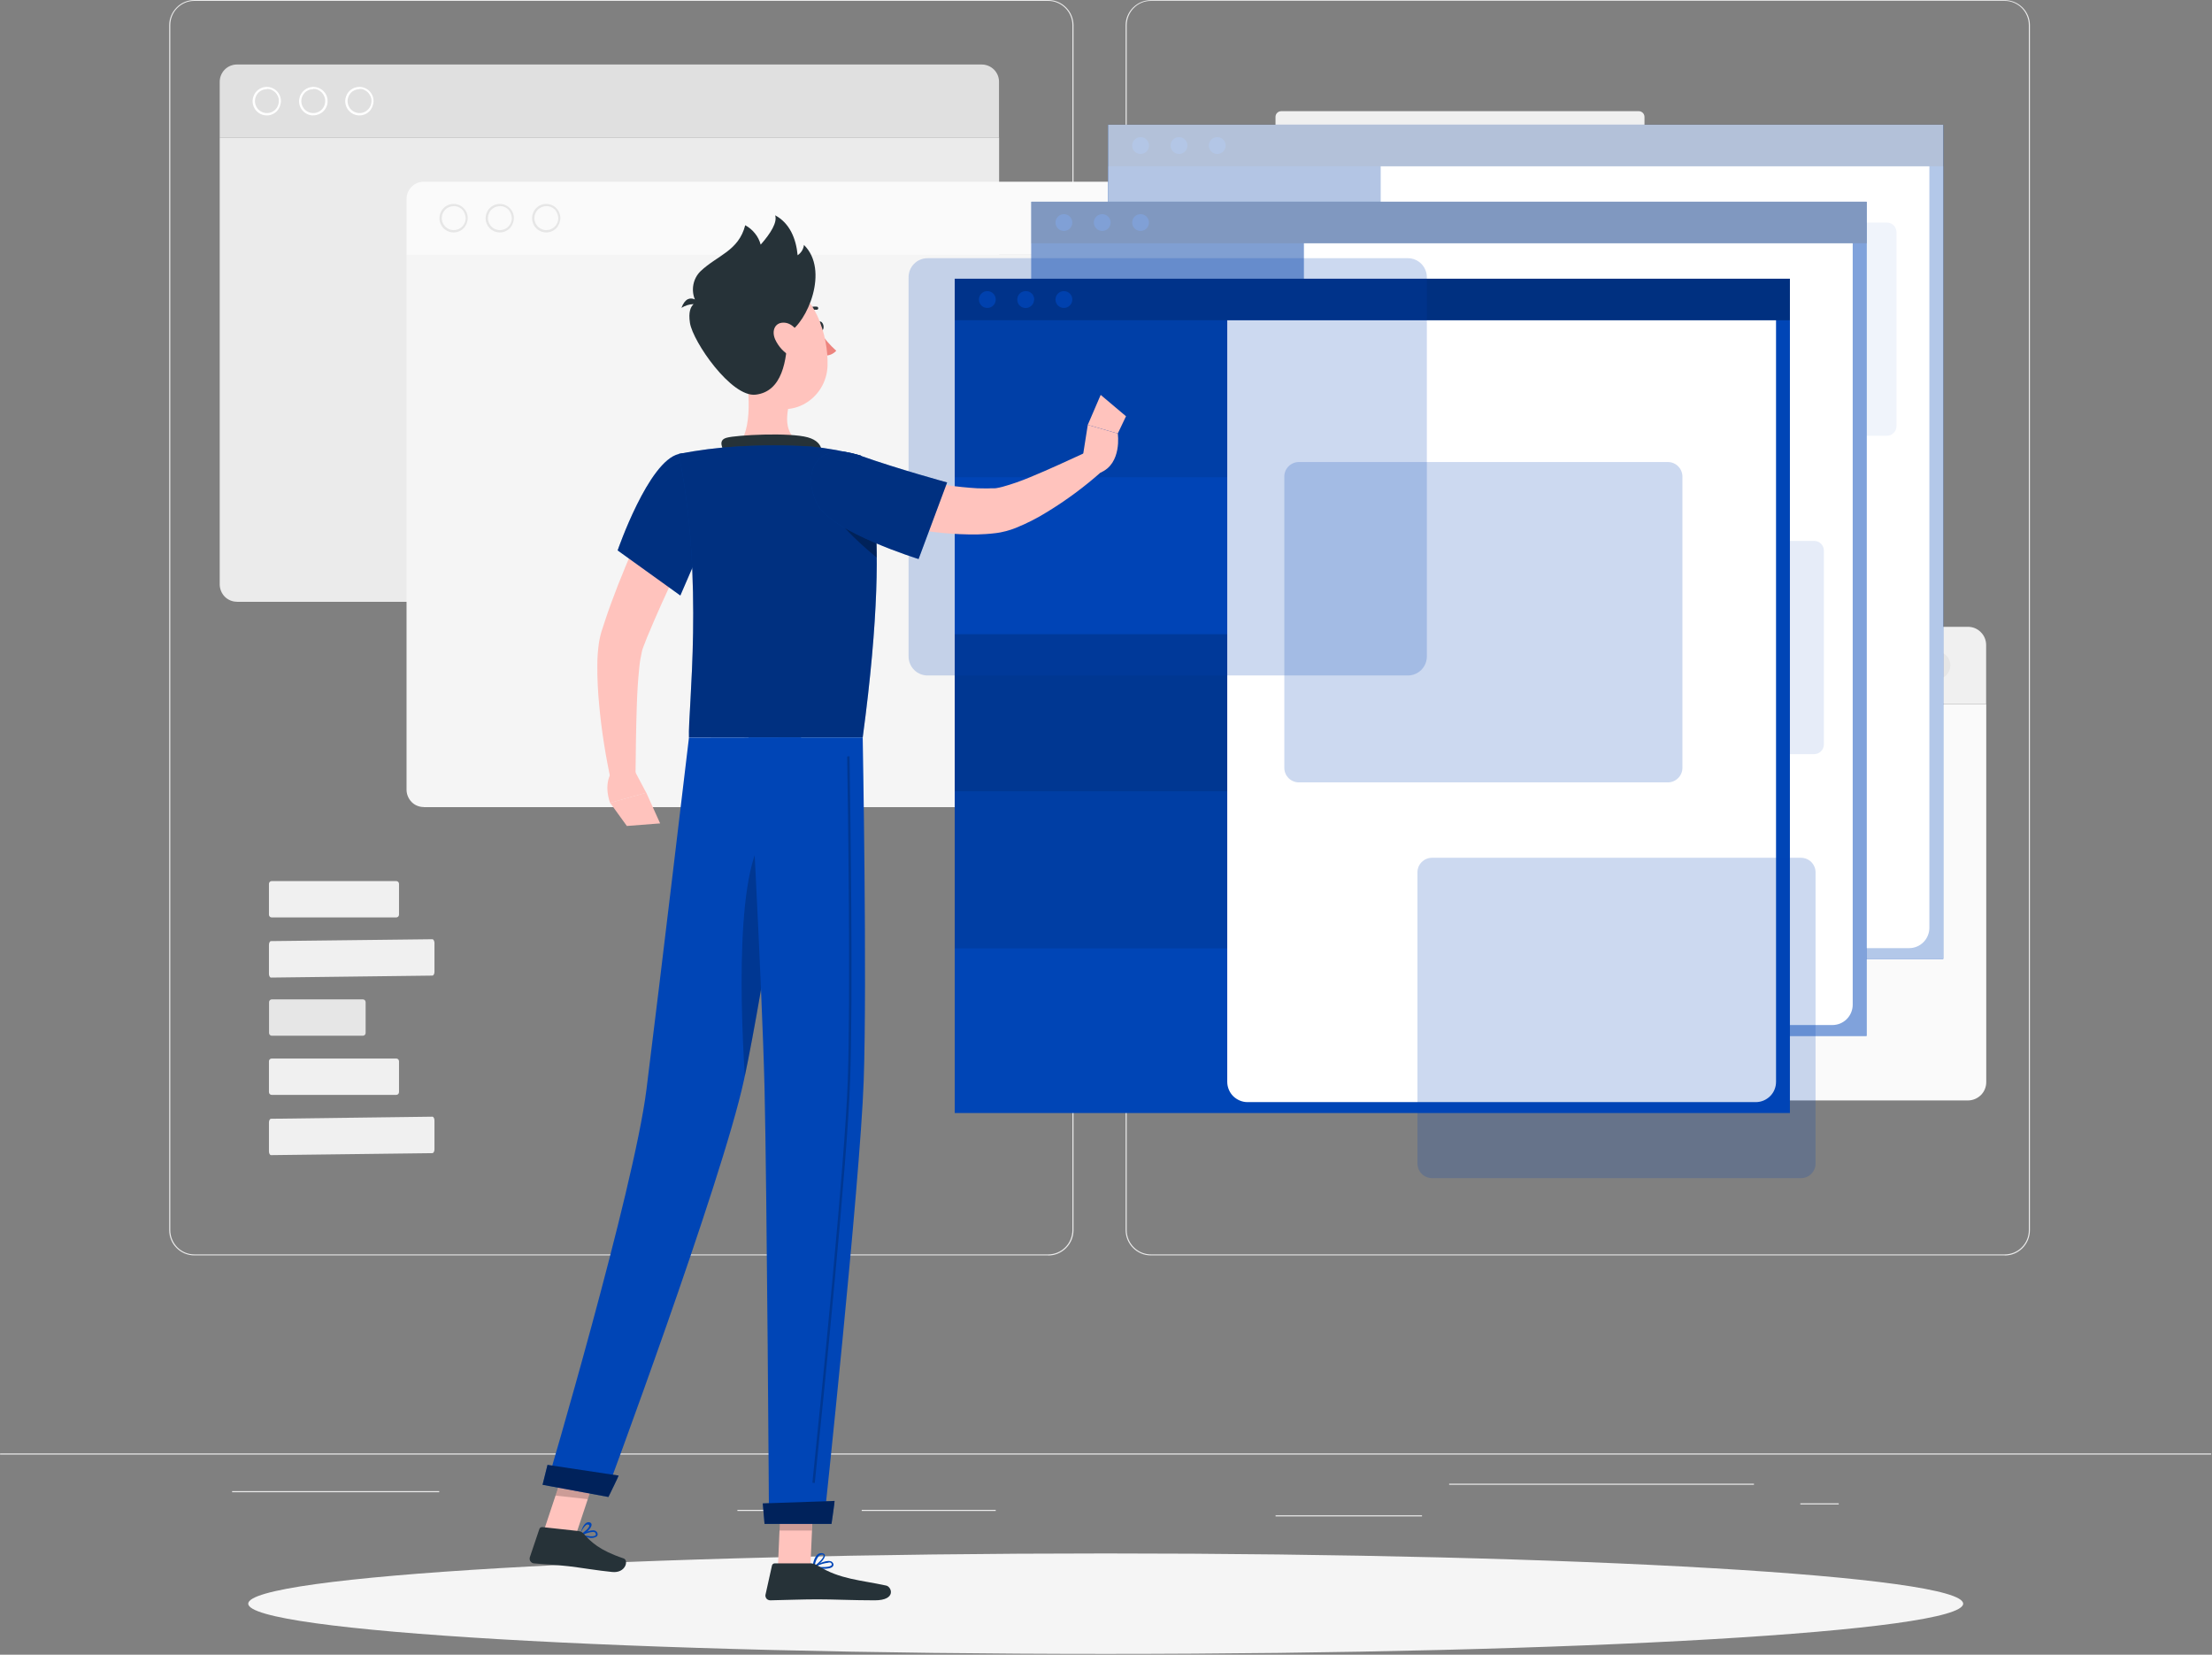 <?xml version="1.0" encoding="UTF-8"?>
<svg xmlns="http://www.w3.org/2000/svg" version="1.1" viewBox="0 0 2233 1670">
  <rect x="0" y="0" width="2233" height="1670" fill="#808080" stroke="none"/>
  <defs>
    <style>
      .cls-1 {
        fill: #e0e0e0;
      }

      .cls-2 {
        opacity: .3;
      }

      .cls-2, .cls-3, .cls-4, .cls-5, .cls-6, .cls-7, .cls-8, .cls-9 {
        isolation: isolate;
      }

      .cls-3 {
        opacity: .1;
      }

      .cls-4, .cls-9 {
        opacity: .5;
      }

      .cls-5, .cls-7 {
        opacity: .2;
      }

      .cls-10 {
        fill: #e6e6e6;
      }

      .cls-11 {
        fill: #ed847e;
      }

      .cls-12 {
        fill: #ebebeb;
      }

      .cls-6 {
        opacity: .8;
      }

      .cls-6, .cls-7, .cls-13 {
        fill: #0045b6;
      }

      .cls-14 {
        fill: #263238;
      }

      .cls-15, .cls-8, .cls-9 {
        fill: #fff;
      }

      .cls-16 {
        fill: #f0f0f0;
      }

      .cls-17 {
        fill: #fafafa;
      }

      .cls-18 {
        fill: #ffc3bd;
      }

      .cls-19 {
        fill: #f5f5f5;
      }

      .cls-8 {
        opacity: .7;
      }

      /* Sway Animation for Character */
      @keyframes sway {
        0%, 100% {
          transform: rotate(0deg);
        }
        50% {
          transform: rotate(.25deg);
        }
      }

      #character {
        animation: sway 3s ease-in-out infinite;
      }

      /* Fade Animation for Windows */
      @keyframes fadeInOut {
        0%, 100% {
          opacity: 0;
        }
        50% {
          opacity: 1;
        }
      }

      #windows {
        animation: fadeInOut 6s ease-in-out infinite;
      }

      #windows {
        animation: fadeInOut 6s ease-in-out infinite;
      }

    </style>
  </defs>
  <!-- Generator: Adobe Illustrator 28.7.0, SVG Export Plug-In . SVG Version: 1.2.0 Build 136)  -->
  <g>
    <g id="Layer_1">
      <g id="shadow">
        <path id="path" class="cls-19" d="M1116.2,1669.2c478,0,865.6-22.7,865.6-50.7s-387.5-50.7-865.6-50.7-865.6,22.7-865.6,50.7,387.5,50.7,865.6,50.7Z"/>
      </g>
      <g id="windows-grey">
        <g id="background-complete">
          <path id="Vector" class="cls-12" d="M2232.2,1466.9H.1v1.1h2232.1v-1.1h0Z"/>
          <path id="Vector_2" class="cls-12" d="M1435.5,1529.3h-147.8v1.1h147.8v-1.1Z"/>
          <path id="Vector_3" class="cls-12" d="M1856.2,1517.2h-38.8v1.1h38.8v-1.1Z"/>
          <path id="Vector_4" class="cls-12" d="M1770.6,1497.4h-307.7v1.1h307.7v-1.1h0Z"/>
          <path id="Vector_5" class="cls-12" d="M1005.2,1523.8h-135.3v1.1h135.3v-1.1Z"/>
          <path id="Vector_6" class="cls-12" d="M830.2,1523.8h-85.8v1.1h85.8v-1.1Z"/>
          <path id="Vector_7" class="cls-12" d="M443.4,1504.9h-209.1v1.1h209.1v-1.1Z"/>
          <path id="Vector_8" class="cls-12" d="M1058.2,1267H196.2c-6.8,0-13.2-2.7-18-7.5s-7.4-11.3-7.4-18.1V25.4c0-6.7,2.8-13.2,7.5-17.9,4.7-4.8,11.1-7.5,17.9-7.5h862c6.8,0,13.2,2.7,18,7.5,4.8,4.8,7.5,11.3,7.5,18.1v1215.9c0,6.8-2.7,13.3-7.5,18.1-4.8,4.8-11.3,7.5-18,7.5h0ZM196.2.9c-6.5,0-12.6,2.6-17.2,7.2-4.6,4.6-7.1,10.8-7.1,17.3v1216.1c0,6.5,2.6,12.7,7.1,17.3,4.6,4.6,10.7,7.2,17.2,7.2h862c6.5,0,12.7-2.6,17.2-7.2,4.6-4.6,7.1-10.8,7.2-17.3V25.4c0-6.5-2.6-12.7-7.2-17.3-4.6-4.6-10.8-7.2-17.2-7.2,0,0-862,0-862,0Z"/>
          <path id="Vector_9" class="cls-12" d="M2023.8,1267h-862c-6.8,0-13.2-2.7-18-7.5s-7.5-11.3-7.5-18.1V25.4c0-6.7,2.8-13.2,7.6-17.9,4.8-4.7,11.2-7.4,17.9-7.4h862c6.7,0,13.1,2.7,17.9,7.4,4.8,4.7,7.5,11.2,7.5,17.9v1216.1c0,6.8-2.7,13.3-7.4,18.1-4.8,4.8-11.2,7.5-18,7.5h0ZM1161.8.9c-6.5,0-12.7,2.6-17.2,7.2-4.6,4.6-7.1,10.8-7.2,17.3v1216.1c0,6.5,2.6,12.7,7.2,17.3,4.6,4.6,10.8,7.2,17.2,7.2h862c6.5,0,12.7-2.6,17.2-7.2,4.6-4.6,7.1-10.8,7.1-17.3V25.4c0-6.5-2.6-12.7-7.1-17.3-4.6-4.6-10.8-7.2-17.2-7.2h-862Z"/>
          <path id="Vector_10" class="cls-10" d="M1958.5,511.3c0-4.9-1.9-9.6-5.4-13-3.4-3.5-8.1-5.4-13-5.4h-572.9c-4.9,0-9.6,2-13,5.4-3.5,3.5-5.4,8.1-5.4,13v59.4h609.7v-59.4h0Z"/>
          <path id="Vector_11" class="cls-15" d="M1823.7,531.7c0,2.8-.8,5.5-2.3,7.8s-3.7,4.1-6.2,5.2c-2.5,1.1-5.3,1.3-8.1.8-2.7-.5-5.2-1.9-7.1-3.8-2-2-3.3-4.5-3.8-7.2s-.2-5.5.8-8.1c1.1-2.6,2.8-4.7,5.2-6.3,2.3-1.5,5-2.3,7.8-2.3s7.2,1.5,9.8,4.1c2.6,2.6,4.1,6.1,4.1,9.8h-.2Z"/>
          <path id="Vector_12" class="cls-15" d="M1872.9,531.7c0,2.8-.8,5.5-2.3,7.8s-3.7,4.1-6.2,5.2c-2.5,1.1-5.3,1.3-8.1.8-2.7-.5-5.2-1.9-7.1-3.8-1.9-2-3.3-4.4-3.8-7.2-.5-2.7-.3-5.5.8-8.1,1-2.6,2.8-4.7,5.1-6.3,2.3-1.5,5-2.4,7.7-2.4s7.2,1.5,9.8,4.1,4.1,6.2,4.1,9.9Z"/>
          <path id="Vector_13" class="cls-15" d="M1908.3,545.7c7.7,0,13.9-6.3,13.9-14s-6.2-14-13.9-14-13.9,6.3-13.9,14,6.2,14,13.9,14Z"/>
          <path id="Vector_14" class="cls-16" d="M1367.2,970.8h572.9c4.9,0,9.6-2,13-5.4s5.4-8.1,5.4-13v-381.7h-609.7v381.7c0,4.9,1.9,9.6,5.4,13,3.4,3.5,8.1,5.4,13,5.4h0Z"/>
          <path id="Vector_15" class="cls-16" d="M2005,651c0-4.9-1.9-9.6-5.4-13-3.4-3.5-8.1-5.4-13-5.4h-572.9c-4.9,0-9.5,2-13,5.4-3.4,3.5-5.4,8.1-5.4,13v59.4h609.7v-59.4Z"/>
          <path id="Vector_16" class="cls-10" d="M1870.2,671.5c0,2.8-.8,5.5-2.3,7.8s-3.7,4.1-6.2,5.1c-2.6,1.1-5.3,1.3-8.1.8-2.7-.5-5.2-1.9-7.1-3.8-1.9-2-3.3-4.4-3.8-7.2-.5-2.7-.3-5.5.8-8.1,1-2.6,2.8-4.7,5.1-6.3,2.3-1.5,5-2.4,7.7-2.4s7.2,1.5,9.8,4.1c2.6,2.6,4.1,6.2,4.1,9.9h0Z"/>
          <path id="Vector_17" class="cls-10" d="M1919.5,671.5c0,2.8-.8,5.5-2.4,7.8-1.5,2.3-3.7,4.1-6.2,5.1-2.5,1.1-5.3,1.3-8.1.8-2.7-.5-5.2-1.9-7.1-3.8-1.9-2-3.3-4.5-3.8-7.2s-.2-5.5.8-8.1c1.1-2.6,2.9-4.7,5.1-6.3,2.3-1.5,5-2.3,7.8-2.3s7.2,1.5,9.8,4.1c2.6,2.6,4.1,6.2,4.1,9.9h0Z"/>
          <path id="Vector_18" class="cls-10" d="M1968.8,671.5c0,2.8-.8,5.5-2.3,7.8s-3.7,4.1-6.3,5.1c-2.5,1.1-5.3,1.3-8,.8s-5.2-1.9-7.1-3.8c-2-2-3.3-4.5-3.8-7.2s-.2-5.5.8-8.1c1.1-2.6,2.8-4.7,5.1-6.3,2.3-1.5,5-2.3,7.8-2.3s7.2,1.5,9.8,4.1c2.6,2.6,4.1,6.2,4.1,9.9h0Z"/>
          <path id="Vector_19" class="cls-17" d="M1413.7,1110.6h573c4.9,0,9.5-2,13-5.4,3.5-3.5,5.4-8.2,5.4-13v-381.7h-609.8v381.7c0,4.9,2,9.6,5.4,13,3.4,3.5,8.1,5.4,13,5.4h0Z"/>
          <path id="Vector_20" class="cls-1" d="M221.8,82.5c0-4.6,1.9-9.1,5.1-12.3,3.3-3.3,7.7-5.1,12.3-5.1h751.9c4.6,0,9,1.9,12.3,5.1,3.3,3.3,5.1,7.7,5.1,12.3v56.4H221.8s0-56.4,0-56.4Z"/>
          <path id="Vector_21" class="cls-15" d="M362.9,116.5c-2.8,0-5.6-.8-8-2.4s-4.2-3.8-5.3-6.5c-1.1-2.6-1.4-5.5-.8-8.3s1.9-5.4,3.9-7.4,4.6-3.4,7.3-3.9c2.8-.6,5.7-.3,8.3.8,2.6,1.1,4.9,2.9,6.4,5.3,1.6,2.4,2.4,5.1,2.4,8s-1.5,7.5-4.2,10.2-6.3,4.2-10.1,4.2h.1ZM362.9,90c-2.4,0-4.7.7-6.7,2s-3.5,3.2-4.4,5.4c-.9,2.2-1.2,4.6-.7,7,.5,2.3,1.6,4.5,3.3,6.2,1.7,1.7,3.8,2.8,6.2,3.3,2.3.5,4.8.2,7-.7,2.2-.9,4.1-2.5,5.4-4.5s2-4.3,2-6.7-.3-3.2-.9-4.7-1.5-2.8-2.6-4c-1.1-1.1-2.5-2-3.9-2.7s-3.1-.9-4.7-.9v.2h0Z"/>
          <path id="Vector_22" class="cls-15" d="M316.2,116.5c-2.8,0-5.6-.8-7.9-2.4-2.4-1.6-4.2-3.8-5.3-6.4-1.1-2.6-1.4-5.5-.8-8.3.5-2.8,1.9-5.3,3.9-7.4,2-2,4.5-3.4,7.3-4s5.6-.3,8.3.7c2.6,1.1,4.9,2.9,6.5,5.2,1.6,2.3,2.5,5.1,2.5,7.9s-.3,3.8-1,5.6c-.7,1.8-1.8,3.4-3.1,4.7-1.3,1.4-2.9,2.4-4.7,3.2-1.8.7-3.6,1.1-5.5,1.1h-.2ZM316.2,90c-2.4,0-4.7.7-6.7,2s-3.5,3.2-4.4,5.4c-.9,2.2-1.2,4.6-.7,7,.5,2.3,1.6,4.5,3.3,6.2,1.7,1.7,3.8,2.8,6.2,3.3,2.3.5,4.8.2,7-.7,2.2-.9,4.1-2.5,5.4-4.5s2-4.3,2-6.7-.3-3.2-.9-4.7-1.5-2.8-2.6-4c-1.1-1.1-2.5-2-3.9-2.7s-3.1-.9-4.7-.9v.2h0Z"/>
          <path id="Vector_23" class="cls-15" d="M269.4,116.5c-2.8,0-5.6-.8-8-2.4s-4.2-3.8-5.3-6.5c-1.1-2.6-1.4-5.5-.8-8.3.6-2.8,1.9-5.4,3.9-7.4s4.6-3.4,7.3-3.9c2.8-.6,5.7-.3,8.3.8,2.6,1.1,4.9,2.9,6.4,5.3,1.6,2.4,2.4,5.1,2.4,8s-1.5,7.5-4.2,10.2-6.3,4.2-10.1,4.2h.1ZM269.4,90c-2.4,0-4.7.7-6.7,2s-3.5,3.2-4.4,5.4c-.9,2.2-1.2,4.6-.7,7,.5,2.3,1.6,4.5,3.3,6.2,1.7,1.7,3.8,2.8,6.2,3.3,2.3.5,4.8.2,7-.7,2.2-.9,4.1-2.5,5.4-4.5s2-4.3,2-6.7-.3-3.2-.9-4.7-1.5-2.8-2.6-4c-1.1-1.1-2.5-2-3.9-2.7-1.5-.6-3.1-.9-4.7-.9v.2h0Z"/>
          <path id="Vector_24" class="cls-12" d="M239.3,607.4h751.9c4.6,0,9.1-1.9,12.3-5.1,3.3-3.3,5.1-7.7,5.1-12.4V138.9H221.8v450.9c0,4.6,1.9,9.1,5.1,12.4,3.3,3.3,7.7,5.1,12.3,5.1h0Z"/>
          <path id="Vector_25" class="cls-17" d="M410.4,200.8c0-4.6,1.9-9.1,5.1-12.3,3.3-3.3,7.7-5.1,12.3-5.1h751.8c4.6,0,9,1.9,12.3,5.1s5.1,7.7,5.1,12.3v56.4H410.4v-56.4h0Z"/>
          <path id="Vector_26" class="cls-10" d="M551.5,234.6c-2.8,0-5.6-.8-8-2.4-2.4-1.6-4.2-3.8-5.3-6.5-1.1-2.6-1.4-5.5-.8-8.3.6-2.8,1.9-5.4,3.9-7.4s4.6-3.4,7.3-3.9c2.8-.6,5.7-.3,8.3.8s4.9,2.9,6.4,5.3c1.6,2.4,2.4,5.1,2.4,8s-1.5,7.5-4.2,10.2-6.3,4.2-10.1,4.2h0ZM551.5,208.1c-2.4,0-4.7.7-6.7,2s-3.5,3.2-4.4,5.4-1.2,4.6-.7,7c.5,2.3,1.6,4.5,3.3,6.2s3.8,2.8,6.2,3.3c2.3.5,4.8.2,7-.7s4.1-2.5,5.4-4.5c1.3-2,2-4.3,2-6.7s-1.3-6.3-3.5-8.6c-2.3-2.3-5.3-3.5-8.5-3.5h0Z"/>
          <path id="Vector_27" class="cls-10" d="M504.6,234.6c-2.8,0-5.6-.8-8-2.4-2.4-1.6-4.2-3.8-5.3-6.5-1.1-2.6-1.4-5.5-.8-8.3s1.9-5.4,3.9-7.4,4.6-3.4,7.3-3.9c2.8-.6,5.7-.3,8.3.8s4.9,2.9,6.4,5.3c1.6,2.4,2.4,5.1,2.4,8s-1.5,7.5-4.2,10.2-6.3,4.2-10.1,4.2h0ZM504.6,208.1c-2.4,0-4.7.7-6.7,2s-3.5,3.2-4.4,5.4-1.2,4.6-.7,7c.5,2.3,1.6,4.5,3.3,6.2,1.7,1.7,3.8,2.8,6.2,3.3,2.3.5,4.8.2,7-.7s4.1-2.5,5.4-4.5c1.3-2,2-4.3,2-6.7s-1.3-6.3-3.5-8.6c-2.3-2.3-5.3-3.5-8.5-3.5h-.1Z"/>
          <path id="Vector_28" class="cls-10" d="M458,234.6c-2.8,0-5.6-.8-8-2.4-2.4-1.6-4.2-3.8-5.3-6.5-1.1-2.6-1.4-5.5-.8-8.3s1.9-5.4,3.9-7.4,4.6-3.4,7.3-3.9c2.8-.6,5.7-.3,8.3.8,2.6,1.1,4.9,2.9,6.4,5.3,1.6,2.4,2.4,5.1,2.4,8s-1.5,7.5-4.2,10.2-6.3,4.2-10.1,4.2h.1ZM458,208.1c-2.4,0-4.7.7-6.7,2s-3.5,3.2-4.4,5.4-1.2,4.6-.7,7c.5,2.3,1.6,4.5,3.3,6.2,1.7,1.7,3.8,2.8,6.2,3.3,2.3.5,4.8.2,7-.7s4.1-2.5,5.4-4.5,2-4.3,2-6.7-1.3-6.3-3.5-8.6c-2.3-2.3-5.3-3.5-8.5-3.5h0Z"/>
          <path id="Vector_29" class="cls-19" d="M427.9,814.6h751.8c4.6,0,9.1-1.9,12.3-5.1s5.1-7.7,5.1-12.4V257.1H410.4v539.9c0,4.6,1.9,9.1,5.1,12.4s7.7,5.1,12.3,5.1h.1Z"/>
          <path id="Vector_30" class="cls-10" d="M1558.6,297h-265.2c-3.2,0-5.8,2.6-5.8,5.8v43.7c0,3.2,2.6,5.8,5.8,5.8h265.2c3.2,0,5.8-2.6,5.8-5.8v-43.7c0-3.2-2.6-5.8-5.8-5.8h0Z"/>
          <path id="Vector_31" class="cls-16" d="M1755.6,203.2l-462.2,2.9c-1.5,0-3,.6-4.1,1.7-1.1,1.1-1.7,2.6-1.7,4.1v43.7c0,1.5.7,3,1.7,4.1,1.1,1.1,2.6,1.7,4.1,1.7l462.2-2.9c1.5,0,3-.6,4.1-1.7s1.7-2.6,1.7-4.1v-43.7c0-.8-.2-1.5-.4-2.2-.3-.7-.7-1.3-1.3-1.9-.5-.5-1.2-1-1.9-1.2-.7-.3-1.5-.4-2.2-.4h0Z"/>
          <path id="Vector_32" class="cls-16" d="M1654.3,112.2h-360.9c-3.2,0-5.8,2.6-5.8,5.8v43.7c0,3.2,2.6,5.8,5.8,5.8h360.9c3.2,0,5.8-2.6,5.8-5.8v-43.7c0-3.2-2.6-5.8-5.8-5.8Z"/>
          <path id="Vector_33" class="cls-10" d="M366.3,1008.6h-91.9c-1.6,0-2.8,1.3-2.8,2.8v31.1c0,1.6,1.3,2.8,2.8,2.8h91.9c1.6,0,2.8-1.3,2.8-2.8v-31.1c0-1.6-1.3-2.8-2.8-2.8h0Z"/>
          <path id="Vector_34" class="cls-16" d="M436.5,947.9l-162.9,1.9c-1.2,0-2.1,1.7-2.1,3.9v29c0,2.1.9,3.9,2.1,3.9l162.9-2c1.1,0,2.1-1.7,2.1-3.9v-29c0-1.9-1-3.8-2.1-3.8h0Z"/>
          <path id="Vector_35" class="cls-16" d="M400,889.2h-125.7c-1.6,0-2.8,1.3-2.8,2.8v31.1c0,1.6,1.3,2.8,2.8,2.8h125.7c1.6,0,2.8-1.3,2.8-2.8v-31.1c0-1.6-1.3-2.8-2.8-2.8Z"/>
          <path id="Vector_36" class="cls-16" d="M436.5,1127l-162.9,2.1c-1.2,0-2.1,1.8-2.1,3.8v29c0,2.1.9,3.9,2.1,3.9l162.9-2c1.1,0,2.1-1.8,2.1-3.9v-29c0-2.2-1-3.9-2.1-3.9Z"/>
          <path id="Vector_37" class="cls-16" d="M400,1068.3h-125.7c-1.6,0-2.8,1.3-2.8,2.8v31.1c0,1.6,1.3,2.8,2.8,2.8h125.7c1.6,0,2.8-1.3,2.8-2.8v-31.1c0-1.6-1.3-2.8-2.8-2.8Z"/>
        </g>
      </g>
      <g id="windows">
        <path id="Vector_38" class="cls-13" d="M1961.7,125.9h-843.1v841.9h843.1V125.9Z"/>
        <path id="Vector_39" class="cls-3" d="M1393.8,167.8h-275.2v158.5h275.2v-158.5h0Z"/>
        <path id="Vector_40" class="cls-5" d="M1393.8,484.8h-275.2v158.5h275.2v-158.5Z"/>
        <path id="Vector_41" class="cls-3" d="M1393.8,643.2h-275.2v158.5h275.2v-158.5Z"/>
        <path id="Vector_42" class="cls-15" d="M1393.8,167.8h553.9v768.6c0,5.4-2.2,10.7-6,14.5s-9,6-14.5,6h-513c-5.4,0-10.6-2.2-14.4-6s-6-9.1-6-14.5V167.8Z"/>
        <path id="Vector_43" class="cls-2" d="M1961.7,125.9h-843.1v41.9h843.1v-41.9Z"/>
        <path id="Vector_44" class="cls-6" d="M1151.4,155.4c4.7,0,8.5-3.8,8.5-8.5s-3.8-8.5-8.5-8.5-8.5,3.8-8.5,8.5,3.8,8.5,8.5,8.5Z"/>
        <path id="Vector_45" class="cls-6" d="M1190.2,155.4c4.7,0,8.5-3.8,8.5-8.5s-3.8-8.5-8.5-8.5-8.5,3.8-8.5,8.5,3.8,8.5,8.5,8.5Z"/>
        <path id="Vector_46" class="cls-6" d="M1228.8,155.4c4.7,0,8.5-3.8,8.5-8.5s-3.8-8.5-8.5-8.5-8.5,3.8-8.5,8.5,3.8,8.5,8.5,8.5Z"/>
        <path id="Vector_47" class="cls-7" d="M1772.1,246.8h-322.8c-7,0-12.7,5.7-12.7,12.8v254.7c0,7.1,5.7,12.8,12.7,12.8h322.8c7,0,12.7-5.7,12.7-12.8v-254.7c0-7.1-5.7-12.8-12.7-12.8h0Z"/>
        <path id="Vector_48" class="cls-7" d="M1904.7,224.6h-247.9c-5.4,0-9.8,4.4-9.8,9.8v195.6c0,5.4,4.4,9.8,9.8,9.8h247.9c5.4,0,9.8-4.4,9.8-9.8v-195.6c0-5.4-4.4-9.8-9.8-9.8h0Z"/>
        <path id="Vector_49" class="cls-7" d="M1766,617.4h-247.9c-5.4,0-9.8,4.4-9.8,9.8v195.6c0,5.4,4.4,9.8,9.8,9.8h247.9c5.4,0,9.8-4.4,9.8-9.8v-195.6c0-5.4-4.4-9.8-9.8-9.8h0Z"/>
        <path id="Vector_50" class="cls-8" d="M1961.7,125.9h-843.1v841.9h843.1V125.9Z"/>
        <path id="Vector_51" class="cls-13" d="M1884.3,203.6h-843.1v841.9h843.1V203.6Z"/>
        <path id="Vector_52" class="cls-3" d="M1316.4,245.5h-275.2v158.5h275.2v-158.5h0Z"/>
        <path id="Vector_53" class="cls-5" d="M1316.4,562.4h-275.2v158.5h275.2v-158.5h0Z"/>
        <path id="Vector_54" class="cls-3" d="M1316.4,720.9h-275.2v158.5h275.2v-158.5h0Z"/>
        <path id="Vector_55" class="cls-15" d="M1316.4,245.5h553.9v768.5c0,5.4-2.2,10.7-6,14.5s-9,6-14.5,6h-513c-5.4,0-10.6-2.2-14.5-6-3.8-3.9-6-9.1-6-14.5V245.5h0Z"/>
        <path id="Vector_56" class="cls-2" d="M1884.3,203.6h-843.1v41.9h843.1v-41.9Z"/>
        <path id="Vector_57" class="cls-6" d="M1074,233.1c4.7,0,8.5-3.8,8.5-8.5s-3.8-8.5-8.5-8.5-8.5,3.8-8.5,8.5,3.8,8.5,8.5,8.5Z"/>
        <path id="Vector_58" class="cls-6" d="M1112.7,233.1c4.7,0,8.5-3.8,8.5-8.5s-3.8-8.5-8.5-8.5-8.5,3.8-8.5,8.5,3.8,8.5,8.5,8.5Z"/>
        <path id="Vector_59" class="cls-6" d="M1151.4,233.1c4.7,0,8.5-3.8,8.5-8.5s-3.8-8.5-8.5-8.5-8.5,3.8-8.5,8.5,3.8,8.5,8.5,8.5Z"/>
        <path id="Vector_60" class="cls-7" d="M1694.7,324.5h-322.8c-7,0-12.7,5.7-12.7,12.8v254.7c0,7.1,5.7,12.8,12.7,12.8h322.8c7,0,12.7-5.7,12.7-12.8v-254.7c0-7.1-5.7-12.8-12.7-12.8Z"/>
        <path id="Vector_61" class="cls-7" d="M1831.4,545.9h-247.9c-5.4,0-9.8,4.4-9.8,9.8v195.6c0,5.4,4.4,9.8,9.8,9.8h247.9c5.4,0,9.8-4.4,9.8-9.8v-195.6c0-5.4-4.4-9.8-9.8-9.8h0Z"/>
        <path id="Vector_62" class="cls-7" d="M1688.6,695.1h-247.9c-5.4,0-9.8,4.4-9.8,9.8v195.6c0,5.4,4.4,9.8,9.8,9.8h247.9c5.4,0,9.8-4.4,9.8-9.8v-195.6c0-5.4-4.4-9.8-9.8-9.8h0Z"/>
        <path id="Vector_63" class="cls-9" d="M1884.3,203.6h-843.1v841.9h843.1V203.6Z"/>
        <path id="Vector_64" class="cls-13" d="M1806.9,281.3h-843.1v842h843.1V281.3Z"/>
        <path id="Vector_65" class="cls-3" d="M1239,323.2h-275.2v158.5h275.2v-158.5Z"/>
        <path id="Vector_66" class="cls-5" d="M1239,640.1h-275.2v158.5h275.2v-158.5Z"/>
        <path id="Vector_67" class="cls-3" d="M1239,798.6h-275.2v158.5h275.2v-158.5Z"/>
        <path id="Vector_68" class="cls-15" d="M1239,323.2h553.9v768.6c0,5.4-2.1,10.7-6,14.5-3.8,3.8-9,6-14.5,6h-513c-5.4,0-10.6-2.2-14.5-6-3.8-3.8-6-9.1-6-14.5V323.2h0Z"/>
        <path id="Vector_69" class="cls-2" d="M1806.9,281.3h-843.1v41.9h843.1v-41.9Z"/>
        <path id="Vector_70" class="cls-6" d="M996.7,310.8c4.7,0,8.5-3.8,8.5-8.5s-3.8-8.5-8.5-8.5-8.5,3.8-8.5,8.5,3.8,8.5,8.5,8.5Z"/>
        <path id="Vector_71" class="cls-6" d="M1043.9,302.2c0,1.7-.5,3.4-1.4,4.8s-2.3,2.5-3.8,3.2c-1.6.7-3.3.8-4.9.5-1.7-.3-3.2-1.1-4.4-2.3-1.2-1.2-2-2.7-2.3-4.4-.3-1.7-.2-3.4.5-5s1.7-2.9,3.1-3.8,3.1-1.4,4.8-1.4,2.2.2,3.3.6c1,.4,2,1.1,2.8,1.8.8.8,1.4,1.7,1.8,2.8.4,1,.7,2.1.7,3.3h-.2Z"/>
        <path id="Vector_72" class="cls-6" d="M1074,310.8c4.7,0,8.5-3.8,8.5-8.5s-3.8-8.5-8.5-8.5-8.5,3.8-8.5,8.5,3.8,8.5,8.5,8.5Z"/>
        <path id="Vector_73" class="cls-7" d="M1421.3,260.6h-485c-10.6,0-19.1,8.6-19.1,19.2v382.7c0,10.6,8.6,19.2,19.1,19.2h485c10.5,0,19.1-8.6,19.1-19.2v-382.7c0-10.6-8.6-19.2-19.1-19.2h0Z"/>
        <path id="Vector_74" class="cls-7" d="M1683.7,466.3h-372.5c-8.1,0-14.7,6.6-14.7,14.7v293.9c0,8.1,6.6,14.7,14.7,14.7h372.5c8.1,0,14.7-6.6,14.7-14.7v-293.9c0-8.1-6.6-14.7-14.7-14.7h0Z"/>
        <path id="Vector_75" class="cls-7" d="M1818.1,865.7h-372.5c-8.1,0-14.7,6.6-14.7,14.7v293.9c0,8.1,6.6,14.7,14.7,14.7h372.5c8.1,0,14.7-6.6,14.7-14.7v-293.9c0-8.1-6.6-14.7-14.7-14.7Z"/>
      </g>
      <g id="character">
        <path id="Vector_76" class="cls-18" d="M716,507l-32.4,68.2c-10.7,22.8-21.2,45.7-30.5,68.3l-3.3,8.5c-.5,1.3-.6,1.6-1,2.7-.4,1.1-.6,2-.9,3.3-1.2,5.4-2.1,10.8-2.6,16.2-1.2,11.7-2,24.1-2.4,36.5-.9,24.9-1.1,50.4-1.4,75.6l-24.5,2.7c-5.6-25.5-9.7-51.2-12.1-77.2-1.3-13.4-2-26.9-1.9-40.3,0-7.3.5-14.6,1.5-21.8.2-1.9.7-4,1.1-6.1.4-2.1,1.2-4.8,1.7-6.5l3.1-9.5c8.3-25.2,18.1-49.3,28.3-73s21.2-47,32.9-70.1l44.5,22.5h0Z"/>
        <path id="Vector_77" class="cls-18" d="M641,778.6l11.4,21.5-36.5,10.2s-7-17.2,1.3-30.8l23.8-.9Z"/>
        <path id="Vector_78" class="cls-18" d="M666.4,831l-33.6,2.6-16.9-23.4,36.5-10.2,14,31h0Z"/>
        <path id="Vector_79" class="cls-14" d="M825.2,329.8c.5,2.6,2.3,4.5,4,4.1s2.6-2.7,2.1-5.3c-.5-2.6-2.3-4.5-4-4.1s-2.7,2.6-2.1,5.3Z"/>
        <path id="Vector_80" class="cls-11" d="M827.3,334.3c4.7,7.3,10.4,13.9,16.9,19.7-1.5,1.6-3.3,2.9-5.4,3.8-2.1.8-4.3,1.2-6.5,1.1l-5-24.6Z"/>
        <path id="Vector_81" class="cls-14" d="M812.6,317.3c.4,0,.9-.2,1.2-.5,1.3-1.5,2.9-2.6,4.7-3.4,1.8-.7,3.8-1,5.7-.8.4,0,.8,0,1.2-.3.3-.2.6-.6.6-1s0-.8-.3-1.2c-.2-.3-.6-.6-1-.6-2.5-.3-5,0-7.3.9s-4.4,2.4-6.1,4.2c-.2.2-.3.5-.4.8v.9c0,.3.3.5.6.7s.5.3.9.3h.2,0Z"/>
        <path id="Vector_82" class="cls-18" d="M751.4,366.4c4.7,24.1,9.4,68.2-7.4,84.2,0,0,6.6,24.5,51.1,24.5s23.4-24.4,23.4-24.4c-26.8-6.5-26.1-26.3-21.4-45.1l-45.8-39.2h.1Z"/>
        <path id="Vector_83" class="cls-14" d="M732.8,459.2c-3.9-7-8.2-15,.7-17.4,9.8-2.8,63.5-5.6,82-.4s13.4,19.3,13.4,19.3l-96.1-1.4h0Z"/>
        <path id="Vector_84" class="cls-13" d="M594.4,1551.9c2.8.7,5.7.2,8.1-1.3.4-.5.7-1.1.8-1.8,0-.7,0-1.3-.4-1.9-.2-.5-.5-.9-.9-1.3-.4-.3-.8-.6-1.3-.8-4.5-1.7-14.3,3.6-14.7,3.8,0,0-.2.2-.3.3,0,0,0,.3,0,.4,0,.2,0,.3.2.4,0,0,.2.2.4.2,2.7.9,5.5,1.5,8.4,1.9h-.3ZM599.1,1546.1l.9.2c.3,0,.6.2.8.4s.4.5.5.8c.6,1.3,0,1.8,0,2-1.6,1.7-8.3,1-13-.4,3.3-1.8,7-2.8,10.8-3.1h0Z"/>
        <path id="Vector_85" class="cls-13" d="M586.2,1550.2h.4c3.6-1.5,10.9-7.9,10.6-11.6,0-.6-.3-1.1-.7-1.5s-.9-.7-1.5-.7c-.6-.2-1.2-.2-1.8,0-.6,0-1.1.4-1.6.7-4.1,2.7-5.9,12-6,12.4v.4c0,0,0,.2.2.3,0,0,0,0,.2,0h.2,0ZM593.6,1538.7h.3c1,.3,1,.8,1,1,0,2.2-5.1,6.8-8.9,8.7.9-3.6,2.9-6.9,5.7-9.4.3-.2.6-.3.9-.4h1Z"/>
        <path id="Vector_86" class="cls-13" d="M831.2,1583.3c4.2,0,8.3-.6,9.6-2.5.4-.5.6-1.1.6-1.7s-.2-1.2-.6-1.7c-.5-.9-1.4-1.6-2.5-1.8-5.4-1.5-16.9,5.1-17.4,5.4,0,0-.3.2-.4.3,0,0,0,.3,0,.4s0,.3,0,.4c0,0,.2.2.4.3,3.4.6,6.8.9,10.3.9h0ZM836.4,1576.9h1.5c.3,0,.6.2.9.4.3.2.5.4.6.7.5,1,.4,1.5,0,1.7-1.5,2.1-9.8,2.2-15.9,1.3,4-2.1,8.4-3.4,12.9-3.9v-.2Z"/>
        <path id="Vector_87" class="cls-13" d="M821.5,1582.3c3.9-1.8,11.8-9,11.2-12.6,0-.8-.8-2-2.9-2.2-.8,0-1.6,0-2.4.2-.8.2-1.5.6-2.1,1.1-4.2,3.5-5,12.3-5.1,12.7v.4c0,0,0,.2.2.3,0,0,.3,0,.5.2h.6ZM829.5,1568.9h.4c1.4,0,1.5.7,1.5.9.4,2.2-5,7.8-8.9,10.3.4-3.8,2-7.3,4.5-10.2.7-.5,1.5-.8,2.3-.9h.2Z"/>
        <path id="Vector_88" class="cls-18" d="M785.3,1581.6h32.8l3.3-76.2h-32.8l-3.3,76.2Z"/>
        <path id="Vector_89" class="cls-18" d="M548.9,1545.2l32.6,3.5,24.6-74-32.6-3.5-24.6,74Z"/>
        <path id="Vector_90" class="cls-14" d="M584.2,1545.2l-36.6-4c-.6,0-1.3,0-1.9.4-.6.3-1,.9-1.2,1.5l-9.6,28.4c-.2.7-.3,1.4-.2,2.1,0,.7.3,1.4.7,2s.9,1.1,1.5,1.5,1.3.6,2,.7c12.8,1.2,19.1,1.1,35.2,2.9,9.9,1.1,30.2,4.5,43.9,5.8,13.7,1.4,16.9-11.9,11.5-13.7-24.6-8.2-33.2-16.9-40.4-25-1.3-1.5-3.1-2.4-5.1-2.6h.2Z"/>
        <path id="Vector_91" class="cls-14" d="M817.8,1577.8h-35.7c-.6,0-1.3.2-1.8.6s-.9,1-1,1.6l-6.5,29.3c-.2.7-.2,1.4,0,2.1s.5,1.4.9,1.9c.5.6,1,1,1.7,1.3s1.4.5,2.1.5c12.9-.2,31.6-1,47.9-1s35.4,1,57.6,1,17.2-13.7,11.6-14.9c-25.7-5.6-46.6-6.2-68.7-19.9-2.4-1.6-5.2-2.5-8-2.6h0Z"/>
        <path id="Vector_92" class="cls-18" d="M866.7,467.5c9.3,2.9,19.7,6.1,29.6,9,10,2.9,20.2,5.3,30.3,7.5,19.7,4.7,39.8,7.6,60,8.8,4.8,0,9.6.3,14.2,0h2.8c.6,0,1.6,0,2.4-.2,1.8-.3,3.8-.7,6-1.3,9.5-2.6,18.8-5.9,27.9-9.7,19.2-7.9,38.9-17.1,58.3-26l13.6,20.6c-16.9,15-35.1,28.5-54.4,40.3-10.2,6.4-20.9,11.8-32,16.3-3.2,1.3-6.4,2.3-9.7,3.2-1.9.4-3.6.9-5.7,1.3l-3,.5-2.3.3c-6.3.8-12.4,1.1-18.4,1.3-23.4.2-46.8-2.1-69.7-6.7-11.2-2.2-22.3-4.5-33.3-7.7-10.9-3.2-21.6-6-32.9-10.2l16.2-47.2h.1Z"/>
        <path id="Vector_93" class="cls-13" d="M685.3,458.2c-30.7,7-61.8,97.3-61.8,97.3l63.3,45.5s17.9-42,35-78.7c18.2-38.4-5.1-71.3-36.5-64.1h0Z"/>
        <path id="Vector_94" class="cls-2" d="M685.3,458.2c-30.7,7-61.8,97.3-61.8,97.3l63.3,45.5s17.9-42,35-78.7c18.2-38.4-5.1-71.3-36.5-64.1h0Z"/>
        <path id="Vector_95" class="cls-13" d="M869,459.8s34.9,39.6,1.9,284.5h-175.4c-1.2-26.9,15.7-158.8-10.3-286.2,19.4-3.8,39-6.3,58.7-7.5,24.8-1.5,49.7-1.5,74.6,0,17,1.7,33.9,4.8,50.4,9.1h0Z"/>
        <path id="Vector_96" class="cls-2" d="M869,459.8s34.9,39.6,1.9,284.5h-175.4c-1.2-26.9,15.7-158.8-10.3-286.2,19.4-3.8,39-6.3,58.7-7.5,24.8-1.5,49.7-1.5,74.6,0,17,1.7,33.9,4.8,50.4,9.1h0Z"/>
        <path id="Vector_97" class="cls-2" d="M869,459.8s-3.9-1.1-10.3-2.6c-19.3,2-28.7,24.3-23.5,47.4,3.8,17.2,28.7,40.7,49.9,58.2-.5-85.3-16.1-103.1-16.1-103.1h0Z"/>
        <path id="Vector_98" class="cls-13" d="M826,510.4c15.7,27.2,101.3,53.8,101.3,53.8l28.8-77.3s-49.1-13.4-87.2-26.9c-47.1-17-60,20.5-42.9,50.4h0Z"/>
        <path id="Vector_99" class="cls-2" d="M826,510.4c15.7,27.2,101.3,53.8,101.3,53.8l28.8-77.3s-49.1-13.4-87.2-26.9c-47.1-17-60,20.5-42.9,50.4h0Z"/>
        <path id="Vector_100" class="cls-18" d="M1092.7,463.1l5.4-34.3,30.3,8.7s4.5,30.5-17.6,39.5l-18.1-13.9h0Z"/>
        <path id="Vector_101" class="cls-18" d="M1111.2,398.6l25.5,21.5-8.3,17.4-30.3-8.7,13-30.2h.1Z"/>
        <path id="Vector_102" class="cls-5" d="M821.3,1505.4l-1.7,39.3h-32.8l1.7-39.3h32.8Z"/>
        <path id="Vector_103" class="cls-5" d="M573.5,1471.3l32.6,3.6-12.7,38.1-32.6-3.6,12.7-38.1Z"/>
        <path id="Vector_104" class="cls-18" d="M737.6,341.9c8.4,31.6,11.8,50.5,31.2,63.6,29.2,19.8,65.5-2.9,66.6-36.3,1-30.1-12.9-76.7-46.6-83-7.4-1.4-15.1-.9-22.2,1.5-7.2,2.4-13.6,6.6-18.7,12.1-5.1,5.6-8.7,12.4-10.5,19.7-1.8,7.4-1.7,15.1.3,22.4h0Z"/>
        <path id="Vector_105" class="cls-14" d="M811.6,247c-.2,2.1-.9,4.2-2,6s-2.6,3.4-4.4,4.6c-1.5-16.6-8-32.5-22.7-40.3,2.4,7-4.5,18.2-14.6,29.6-1.1-4.2-3.1-8.1-5.8-11.4-2.7-3.4-6-6.1-9.8-8.2-6.7,26-28.1,30.3-45.1,46.4-3.7,3.6-6.2,8.3-7.2,13.4s-.5,10.4,1.5,15.1c-4.5-2-9.8-1.5-13.6,8.5,3.7-2.3,7.9-3.7,12.3-3.8-3,2.9-5.4,7.8-3.7,19,3,19,41.8,75.3,66.3,72.4,26.8-3.1,31.7-34.2,32.3-62.3l1-.5c18.6-9.9,41.5-62.9,15.4-88.4h0Z"/>
        <path id="Vector_106" class="cls-18" d="M782.5,342.5c3.4,7.4,9,13.5,16.2,17.3,9.5,4.9,14.7-2.3,12.6-11.7-1.9-8.6-8.9-21.4-18.9-22.4s-13.8,7.9-9.9,16.8h0Z"/>
        <path id="Vector_107" class="cls-13" d="M808.7,744.3s-37.2,251.5-57.7,345.8c-22.3,103-140,419.1-140,419.1l-59.1-10.9s87.9-296.7,100.7-398.8c13.9-110.9,42.9-355.1,42.9-355.1l113.2-.2h0Z"/>
        <path id="Vector_108" class="cls-5" d="M785.2,833.9c-43,8.5-38.5,169.5-33.3,252.4,12.4-58.6,30.6-171.2,43-251.2-3-1.5-6.4-1.9-9.7-1.2Z"/>
        <path id="Vector_109" class="cls-13" d="M870.9,744.3s4.5,246.1,1,346.5c-3.7,104.4-40.2,446.2-40.2,446.2h-55.4s-2.1-335.8-4.5-438.3c-2.7-111.8-16.2-354.4-16.2-354.4h115.3Z"/>
        <path id="Vector_110" class="cls-5" d="M822.5,1496.7l-2.4-.3c9.8-94.6,32.9-323.4,35.7-405.5,3-84.1.3-271.9-.6-327.4l2.4-.3c.9,55.6,3.6,243.5.6,327.7-2.8,82.2-25.9,311.2-35.7,405.8Z"/>
        <path id="Vector_111" class="cls-13" d="M624.5,1489.2c.3,0-10.3,21.6-10.3,21.6l-66.5-12.3,5-20.1,71.8,10.8Z"/>
        <path id="Vector_112" class="cls-4" d="M624.5,1489.2c.3,0-10.3,21.6-10.3,21.6l-66.5-12.3,5-20.1,71.8,10.8Z"/>
        <path id="Vector_113" class="cls-13" d="M842.5,1514.8c.3,0-3.1,23.2-3.1,23.2h-67.6l-1.8-20.7,72.5-2.5h0Z"/>
        <path id="Vector_114" class="cls-4" d="M842.5,1514.8c.3,0-3.1,23.2-3.1,23.2h-67.6l-1.8-20.7,72.5-2.5h0Z"/>
      </g>
    </g>
  </g>
</svg>